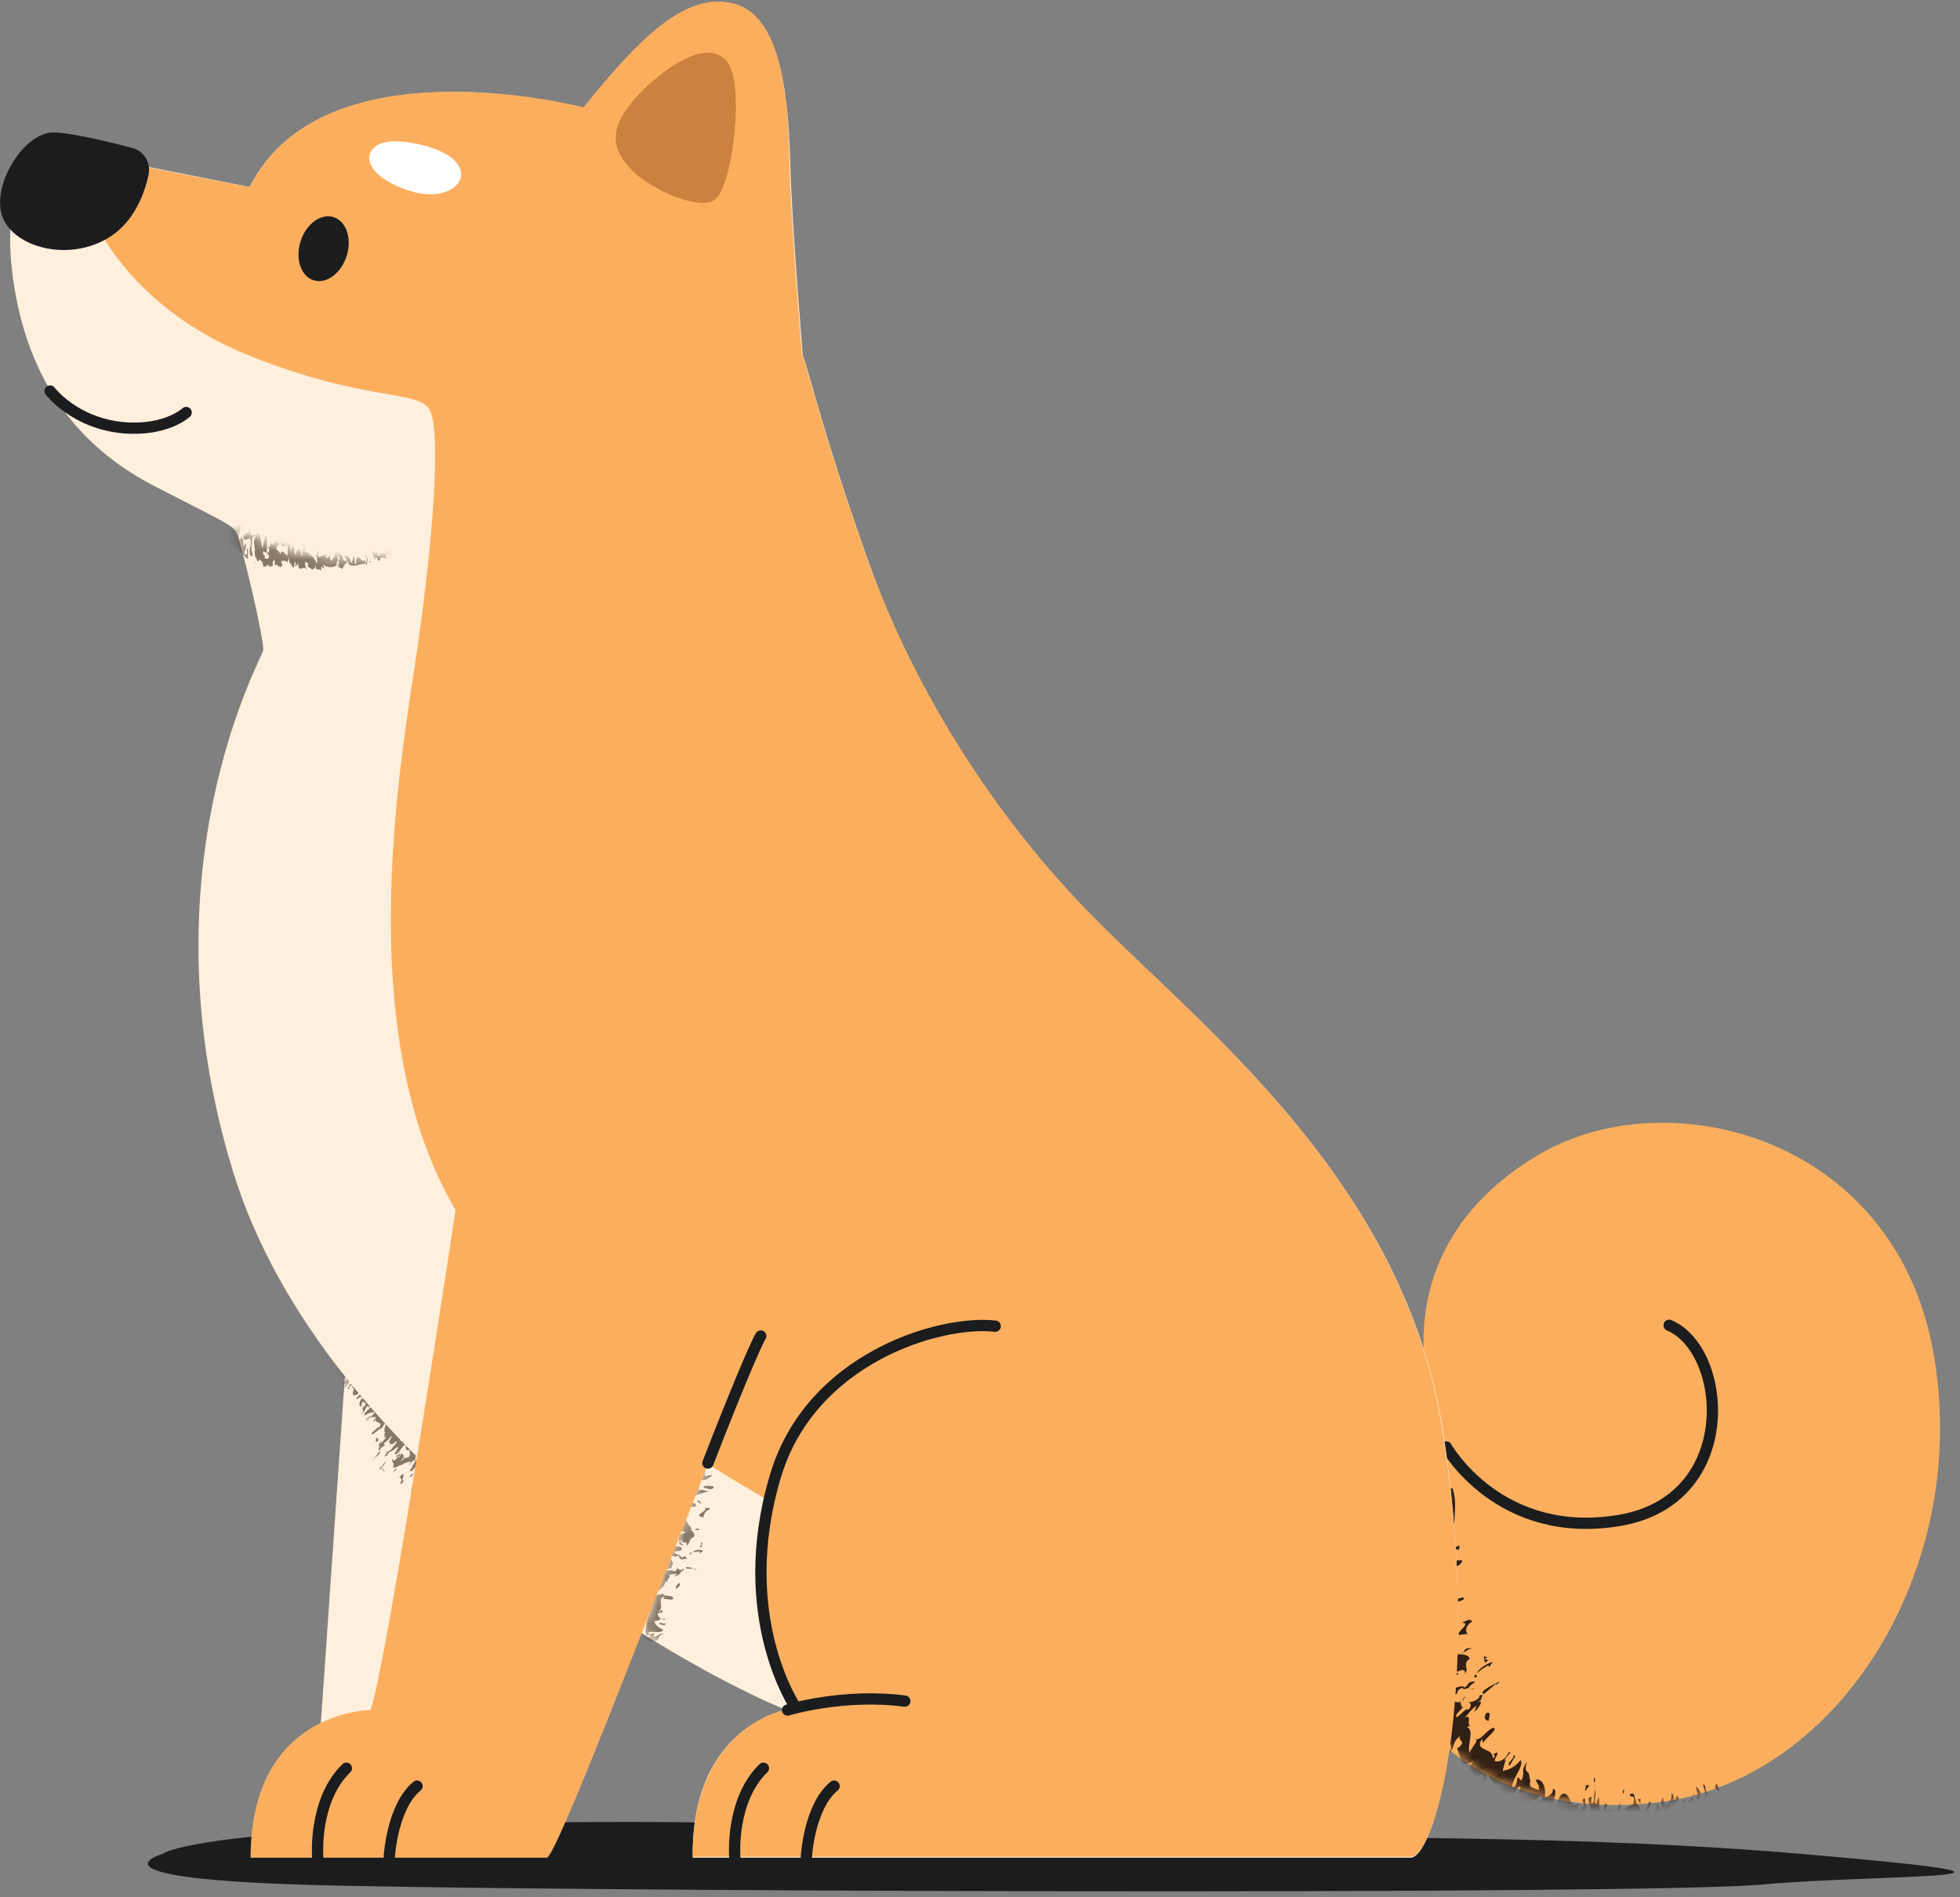 <svg width="219" height="212" viewBox="0 0 219 212" fill="none" xmlns="http://www.w3.org/2000/svg">
<rect x="0" y="0" width="219" height="212" fill="#808080" stroke="none"/>
<path d="M18.1 207.2C18.1 207.2 9.3 209.8 33.3 210.6C57.3 211.4 183.9 211.8 196.9 210.6C209.9 209.4 235.3 210.1 201.6 207.2C167.9 204.3 133.3 206 99.4 204.3C65.6 202.6 23.2 204.2 18.1 207.2Z" fill="#1B1C1E"/>
<path d="M158.8 192.4C158.8 192.4 166.8 203.7 185.4 201.4C205.5 198.9 220.4 175.1 216 151C211.6 126.9 186.3 120.6 172 129C157.7 137.4 156.9 151 161.7 161.8C161.6 161.7 157.2 188.3 158.8 192.4Z" fill="#FBAF5E"/>
<path d="M161.6 161.7C161.6 161.7 167.5 172.2 181 169.9C194.4 167.6 193.1 150.9 186.5 148.1" stroke="#1B1C1E" stroke-width="1.26" stroke-miterlimit="10" stroke-linecap="round" stroke-linejoin="round"/>
<mask id="mask0_70_4685" style="mask-type:luminance" maskUnits="userSpaceOnUse" x="158" y="125" width="59" height="77">
<path d="M158.8 192.4C158.8 192.4 166.8 203.7 185.4 201.4C205.5 198.9 220.4 175.1 216 151C211.6 126.9 186.3 120.6 172 129C157.7 137.4 156.9 151 161.7 161.8C161.6 161.7 157.2 188.3 158.8 192.4Z" fill="white"/>
</mask>
<g mask="url(#mask0_70_4685)">
<path d="M161.1 192.8C161.2 192.7 161.2 192.5 161.3 192.4C161.4 192.5 161.4 192.6 161.1 192.8Z" fill="#322015"/>
<path d="M172 201.2L171.9 201.7C171.8 201.4 171.8 201.3 172 201.2Z" fill="#322015"/>
<path d="M163.4 190.1C163.4 189.9 163.5 189.8 163.8 189.5L163.4 190.1Z" fill="#322015"/>
<path d="M165.7 190C165.8 190 165.9 189.9 165.9 189.9C165.8 190 165.8 190 165.7 190Z" fill="#322015"/>
<path d="M161 192.9C161.1 192.8 161.1 192.8 161.2 192.8C161.1 192.9 161 192.9 161 192.9Z" fill="#322015"/>
<path d="M157.5 184.5C159 184.3 157.5 184 158.8 183.7C158.5 184 158.4 184.3 159.1 184.2C159.8 183.8 158.9 183.7 160.1 183.4L159.7 183.9C160.3 184 161.2 183.4 161.2 183.7C159.6 184.4 162.1 184.5 161.9 184.8L162 184.6C162.3 184.7 162.6 184.8 162.9 184.8H163C162.9 184.8 162.8 184.9 162.7 184.9C163.6 184.8 164.2 185 164.2 185.4C163.3 185.9 164.3 186.6 163.6 187.1C163.8 186.9 163.7 186.7 163.4 186.6L162.3 187C162.5 187.3 163.3 186.6 162.8 187.2C161.3 187.7 162.6 186.7 162.3 186.5C162 186.7 161.8 187 161.7 187.2C161.4 186.7 160.8 186.4 162.1 185.5C161.7 185.5 161.1 185.7 161 185.9C161.7 185.2 160.1 185.9 160.7 185.3C159.4 185.8 160.2 186.3 159.6 186.9C160.8 187 160.1 188 160.1 188.7C161.1 188.3 161.8 187.6 162.4 187.5C163.3 187.7 162.1 188.2 161.7 188.8C162.2 189 163.3 188.1 163.7 188.6L164.2 188C165.7 187.6 163.8 188.5 164.2 188.6C163.8 188.7 163.5 188.9 163.4 188.6C162.9 188.8 162.8 189.1 162.8 189.3H162.7C162.1 189.8 161.4 190.2 161.9 190.4C162.6 189.8 162.6 190.4 163.1 190.2L163.2 190C163.1 190.4 163.4 190.6 163.3 190.8L163.5 190.7C163.3 191.1 162.4 191.7 162.8 191.9C163.2 191.6 164 190.7 164 191.1C164.5 190.7 164.4 190.3 164 190.2C164.4 190.3 165.4 189.9 165.3 189.5C166.1 189.1 165.2 190 165.6 189.9C165.4 190 165.1 190.2 164.9 190.3C165.9 189.7 165.4 190.8 164.7 191.3L165 190.6C164.2 191.1 164 191.8 163.5 192C164.8 191.3 163.5 193.3 164.6 192.7L163.9 193C164.8 193.3 163.9 195 164.2 195.9C164.3 195.4 165.5 194.3 164.7 194.3C165.4 194.7 166 193.4 166.8 193.1C167.6 193.1 165.9 194.3 165.7 194.8L165.6 194.3C165.1 195.1 165.5 195.3 165.9 195.5C166.3 195.7 166.8 195.8 166.8 196.5C167.2 196.2 166.9 196.2 166.9 196C167.8 195.5 167 196.4 167 196.8C167.4 196.9 168 196.9 168.6 195.8C169.1 195.8 168.1 196.3 168.1 196.8L168.3 196.6C168.1 197 168 197.5 167.9 197.9C168.4 197.8 169.2 197.6 169.9 196.7C170.4 197.3 168.7 199.1 169 199.8C169.6 199.5 169.4 199 169.6 198.6L170 199C170.5 197.8 169.8 198.1 170.6 196.9C170.2 198.4 170.9 197.6 170.9 198.7L171 199C170.7 200 171.6 199.7 171.9 200.1C172.1 199.5 171.7 199.3 171.6 198.9C172.2 198.7 172.8 199.5 172.6 200.9C172.9 200.8 173.6 200.5 173.5 199.9C174.3 200 173.1 201.8 173.9 201.7L174.3 200.7C175.5 199.6 175.3 202.5 176.4 201.5L176.1 202.7C176.4 202.2 176.8 202.1 177 201.7L176.8 201.2C177.4 200.3 176.9 202.3 177.4 201.7C177.3 202.1 176.7 202.8 176.6 203.2C175.9 202.6 175.1 202.6 174.2 202.5C173.8 202.4 173.4 202.4 173 202.2C172.6 202 172.3 201.7 172.1 201.2C172.2 201.1 172.4 201 172.4 200.7C172.1 200.9 172 200.5 171.7 201.1V201.2C171.4 200.8 170.4 201.9 170.1 201.8C170.4 201 169.1 201.6 170 200.5L169.3 201.1C169.5 200.6 169.9 200 169.9 199.7C169.6 199.6 169.3 200.1 169.3 200.6C168.6 200.6 168 200.2 167.5 199.8C167 199.4 166.5 198.9 166.2 198.3L166 199C165.5 199.1 166 197.4 165 198.9C165 198 163.4 198 164.7 196.8C163.9 197.3 163.5 197.1 163.3 196.8C163.1 196.4 163 195.8 162.8 195.4C164.1 194.5 162.7 194.6 163.2 194C162.2 194.6 162.6 195.3 162 195.8C162.4 194.9 161.8 194.6 161.4 194.2C160.9 193.9 160.6 193.4 161.8 192.5C161.6 192.5 161.5 192.5 161.5 192.6C161.4 192.5 160.8 192.5 160.6 192.5C161 192.1 161.4 192.3 161.4 191.9C161.1 191.7 160.5 192.3 160.1 192.3C160.4 191.4 160.3 190.4 161.3 189.8C160.9 189.8 160.2 189.9 160.1 190.2C160.6 189 159.6 189.4 159.8 188.3C159.9 188.6 158.6 188.9 159.3 189.2C158.4 189.4 158.3 189 158.4 188.5C158.4 188 158.5 187.5 158 187.3L159 186.7C159 186.2 158 186.5 157.7 186.9C156.8 186.3 157.4 185.7 157.2 185.1C157.1 185.1 156.9 185.2 156.9 185.3C156.8 185 156.7 184.7 156.7 184.4C157 184.2 157.4 183.8 158.1 183.7C157.3 183.9 157 184.2 157.5 184.5Z" fill="#322015"/>
<path d="M164.8 188.7C164.5 188.8 164.4 188.8 164.3 188.8C164.5 188.7 164.7 188.7 164.8 188.7Z" fill="#322015"/>
<path d="M159 175.8C160.7 175.9 158.7 176.3 159.2 176.6C159.4 176.3 160.4 176.3 160.9 176.3C158.7 176.8 161.3 176.8 160.9 177.5C161.6 177.5 161.7 177.1 162.5 177C162 177.4 161.7 178 160.5 178.2C160.5 178.9 161 179.3 160.9 179.7C161.3 179.2 162.1 179.5 163.1 179C161.7 179.6 160.2 180.9 158.6 182C159.9 181.9 160.1 181.9 161.3 181.5C162.3 182.1 160.1 182 160.7 182.7L160.4 182.4C160.1 182.8 158.8 183.1 158 183.4V182.4C157.1 182.6 157.4 183.2 157.2 183.4C156.2 183.9 156.3 183 155.5 183.3C156.2 183 155.9 182.6 156.1 182.3H155.6C155 181.9 156.2 181.4 156.1 181C156 181 155.8 181 155.8 181C156.3 180.8 157 180.5 157.2 180.2V180.4C158.3 179.9 159 179 160.3 179.4L159.8 178.5C158.5 178.7 156.6 179.1 156.5 179.7L156 179.8C155.2 179.4 156.9 178.4 158 178.6C161.1 177.9 158 177.1 159.3 176.3C158.4 176.3 158.1 176.7 157.5 176.9C157.4 177.1 157.4 177.3 158.1 177.3C157.7 178.3 155.4 177.3 155.8 178.3C156.3 178.8 157.1 177.5 157.3 178.3C156.5 178.5 155.8 178.8 155 179.1C155 178.6 155.4 178.1 155.6 177.7C156.3 176.5 156.4 175.7 156.2 175C156.1 174.4 155.7 174 155.7 174C156 170.8 156.5 167.7 157.2 164.8C157.7 163.9 157.6 163.5 160 163.6C160.4 163.9 160.1 164.4 161 164.3C160.1 164.3 159.6 164.5 159.6 165C160.4 165.2 160.1 164.6 160.3 164.8V164.9C160.7 164.9 161 164.9 161.1 164.7C162.3 165.4 161.9 166.4 160.2 166.5C161 167 161.6 166.4 162.3 166.3C162.8 167.9 162.5 168.9 162.5 170.4C161 170.3 161.5 170.5 160.5 170.6L161 170.8C160.7 170.7 159.7 170.9 159.4 170.5C160.5 171.5 157.3 171.4 156.7 172.1H157.5C157.3 172.6 157.3 172.8 156.9 173.2C158.3 174.1 157.2 172.5 159.1 172.8L158.8 173C159.5 172.9 160.9 172.8 161.4 172.5C160.1 173.2 161.9 173.6 160.9 174.4C161.8 174.3 162.4 173.6 162.5 173.4C162.6 173.7 162 174.2 162.8 174.2L161.7 174.3C161.6 174.8 162.7 174.2 163.4 174.4C163 175.8 159.7 174.8 159 175.8Z" fill="#322015"/>
<path d="M161.9 187.7C161.8 187.6 161.8 187.5 161.8 187.3C161.9 187.4 161.9 187.5 161.9 187.7Z" fill="#322015"/>
<path d="M163.1 184.8C163.2 184.7 163.4 184.7 163.5 184.6C163.4 184.7 163.2 184.8 163.1 184.8Z" fill="#322015"/>
<path d="M164.5 184.2C164 184.3 164 184.4 163.5 184.7C163.7 184.4 163.6 184.1 164.5 184.2Z" fill="#322015"/>
<path d="M191.8 199.3C191.9 199.6 192.2 199.9 192.1 200.2L191.6 199.8L191.8 199.3Z" fill="#322015"/>
<path d="M191 200.5L190.6 200.9L190.3 199.4C190.7 199.5 190.5 200.5 191 200.5Z" fill="#322015"/>
<path d="M189.7 201.4L189.8 201.8C189.7 201.6 189.7 201.5 189.7 201.4Z" fill="#322015"/>
<path d="M189.7 200.7L189.5 199.6L190.1 200.4L189.9 200.6C189.9 201 189.8 201.1 189.7 201.3L189.5 200.5C189.6 200.7 189.7 200.9 189.7 200.7Z" fill="#322015"/>
<path d="M189.2 200.7C189.2 200.6 189.2 200.5 189.2 200.4C189.3 200.5 189.3 200.6 189.2 200.7Z" fill="#322015"/>
<path d="M188.1 202.6C188.2 202.2 188 201.6 188 201.2C188.5 200.8 188.4 202.4 188.8 201.9C188.2 201 189 201.3 189.2 200.7C189.1 201.7 188.8 202.4 188.4 202.7V202C188.1 201.9 188.2 202.4 188.1 202.6Z" fill="#322015"/>
<path d="M185.8 200.9L186.1 201.9C186.2 201.4 186.8 201.4 186.8 200.4C187 200.6 187 201 187.1 201.3C187.3 200.8 187.4 200.4 187.6 201.1C186.7 201.8 187 202 186.2 202.3C186.2 202.5 186.3 202.5 186.4 202.5L185.9 203C185.9 201.8 185.3 201.6 185.8 200.9Z" fill="#322015"/>
<path d="M185.1 201.6C185.5 201.7 185.6 202.7 185.4 203.3L184.6 202.4C184.8 202.4 185.1 202.6 185.1 201.6Z" fill="#322015"/>
<path d="M184.5 201.5C184.3 202 183.9 203.1 183.8 202.1C184.2 202.3 184.1 200.8 184.5 201.5Z" fill="#322015"/>
<path d="M181.6 202.1L182.5 201.6C182.8 200.3 182.2 201.1 182.1 200.5C182.8 200.3 182.5 200.7 182.9 201.6C183.1 201.5 183.3 202.3 183.5 202.7C182.5 201.5 182 204.6 181.6 202.1Z" fill="#322015"/>
<path d="M183.3 201V201.6L183 201.1L183.3 201Z" fill="#322015"/>
<path d="M179.5 203.2C178.7 204.6 178.8 202.1 178.1 202.7C178.1 202.8 178.1 202.9 178.1 203.1L177.7 202.8L177.6 203.1C177.9 202.2 177.5 201.7 177.5 201C178.2 200.2 177.4 202.2 178.1 201.3C178.1 200.9 178.2 200.2 178.2 199.9C178.3 200.4 178.2 201 178.2 201.5C178.5 201.7 178.5 201.1 178.6 200.8C178.8 201.4 178.5 202.7 179 202.5C179.5 201.8 179.1 201.2 179.6 201.7C179 203.1 180.2 201.6 180.2 202.6C180.7 202.4 181.1 201.5 181.1 201C180.9 202.1 181.1 203.2 181.3 203.5L180.8 202.4L180.3 203.7C180 203 179.7 203 179.3 203.1L179.5 203.2Z" fill="#322015"/>
<path d="M178.2 199.8C178.2 199.7 178.2 199.6 178.1 199.5C178.2 199.5 178.2 199.6 178.2 199.8Z" fill="#322015"/>
<path d="M181.4 200.5L181.3 200.2L181.5 199.9L181.4 200.5Z" fill="#322015"/>
<path d="M178.2 198.8C178.3 198.8 178.2 199.2 178.1 199.2V198.6L178.2 198.8Z" fill="#322015"/>
<path d="M177.6 199.5L177.1 200.2L177.2 199.5H177.6Z" fill="#322015"/>
<path d="M169.1 196.2C169.6 196 169 196.7 168.7 197.3C168.2 197.1 169.2 196.6 169.1 196.2Z" fill="#322015"/>
<path d="M166.1 191.4C166.8 191.3 166.2 192.1 166.4 192.3C165.8 192.3 165.8 191.8 166.1 191.4Z" fill="#322015"/>
<path d="M167.6 187.9C167.4 188.1 167.3 188.3 167.1 188.2L165.8 189.3C165.1 189.1 166.9 188.2 167.6 187.9Z" fill="#322015"/>
<path d="M166.8 185.7L166.4 186.3L166.3 186.1C165.7 186.4 165.5 186.6 165 187C165.2 186.6 165.7 186.1 166.8 185.7Z" fill="#322015"/>
<path d="M164.8 187.5C164.8 187.4 164.8 187.4 164.8 187.3C165.1 187.3 165.3 187.2 164.8 187.5Z" fill="#322015"/>
<path d="M164.8 187.2C164.9 187.2 164.9 187.1 165 187.1C165 187.2 164.9 187.3 164.9 187.4C164.7 187.4 164.6 187.4 164.8 187.2Z" fill="#322015"/>
<path d="M165.9 185.8C165.9 185.6 165.8 185.4 165.8 185.1L166.2 185.2C165.3 185.6 166.9 185.3 165.9 185.8Z" fill="#322015"/>
<path d="M164 182.6L163 182.7C162.7 182.3 164.7 181.3 163.1 181.3C163.7 181.4 164.1 180.7 164.5 181.2C163.7 181.7 163.7 182.3 164 182.6Z" fill="#322015"/>
<path d="M162.2 181.2C161.9 181.3 161.7 181.2 161.4 181.2C161.3 181 161.7 180.8 162.1 180.8C160.9 181.2 163 180.9 162.2 181.2Z" fill="#322015"/>
<path d="M162 179C162 179.1 161.9 179.3 161.6 179.2C161.6 178.8 162.7 178.8 163.4 178.5C164.1 178.7 162.6 179.2 162 179Z" fill="#322015"/>
<path d="M161.6 175.6L161.8 175.7L160.5 175.8L161.6 175.6Z" fill="#322015"/>
<path d="M162.3 173L163.1 172.7L163 173.2L162.3 173Z" fill="#322015"/>
<path d="M162.1 172.5L162.2 172.1L162.5 172.3C162.8 172.5 162.1 172.4 162.1 172.5Z" fill="#322015"/>
<path d="M162.4 171.2C162.3 171.2 162.5 171.3 162.6 171.3L162 171.7L162.4 171.2Z" fill="#322015"/>
<path d="M157.9 163.5C157 163.5 157.6 163.1 157.5 163C157.7 163 158.7 163.4 157.9 163.5Z" fill="#322015"/>
</g>
<path d="M38.8 150L35.5 197.6C35.5 197.6 46 193.8 50.2 191C54.4 188.2 58.5 155.3 58.5 155.3C58.5 155.3 37.6 150.9 38.8 150Z" fill="#FFF0DD"/>
<mask id="mask1_70_4685" style="mask-type:luminance" maskUnits="userSpaceOnUse" x="35" y="150" width="24" height="48">
<path d="M38.8 150L35.5 197.6C35.5 197.6 46 193.8 50.2 191C54.4 188.2 58.5 155.3 58.5 155.3C58.5 155.3 37.6 150.9 38.8 150Z" fill="white"/>
</mask>
<g mask="url(#mask1_70_4685)">
<g opacity="0.58">
<path d="M44.7 159.7C44.7 159.8 44.6 159.8 44.6 159.9C44.6 159.9 44.6 159.9 44.7 159.7Z" fill="#322015"/>
<path d="M40.9 156L41.1 155.8C41.1 155.9 41 156 40.9 156Z" fill="#322015"/>
<path d="M43.6 161.4C43.6 161.5 43.5 161.6 43.4 161.7L43.6 161.4Z" fill="#322015"/>
<path d="M42.4 161.8L42.3 161.9C42.3 161.8 42.4 161.8 42.4 161.8Z" fill="#322015"/>
<path d="M48.1 163.3C48.1 163.4 48.2 163.4 48.1 163.3V163.3Z" fill="#322015"/>
<path d="M47.8 167.5L47.6 167.7C47.7 167.6 47.8 167.6 47.8 167.5Z" fill="#322015"/>
<path d="M48.7 162.3C48.7 162.4 48.6 162.4 48.6 162.5C48.6 162.4 48.6 162.4 48.7 162.3Z" fill="#322015"/>
<path d="M39.8 154.4C39.8 154.3 39.8 154.3 39.8 154.2C39.9 154.2 39.9 154.3 39.8 154.4Z" fill="#322015"/>
<path d="M47.2 162.1C46.6 162.7 47.3 162.3 46.7 162.8C46.8 162.6 46.8 162.4 46.5 162.7C46.2 163.1 46.7 162.8 46.2 163.4L46.3 163.1C46 163.3 45.7 163.8 45.7 163.7C46.3 162.9 45.1 163.7 45.1 163.5V163.6L44.6 163.8L44.7 163.7C44.3 164 43.9 164.1 43.9 163.9C44.2 163.5 43.6 163.3 43.9 163C43.9 163.2 43.9 163.2 44.1 163.2L44.6 162.7C44.5 162.6 44.1 163.1 44.3 162.7C45 162.1 44.5 162.9 44.6 162.9C44.7 162.7 44.8 162.6 44.8 162.4C45 162.6 45.4 162.5 44.8 163.3C45 163.2 45.2 162.9 45.3 162.8C45.1 163.3 45.8 162.5 45.5 163C46.1 162.4 45.6 162.4 45.8 162C45.2 162.3 45.4 161.7 45.3 161.4C44.8 161.8 44.6 162.3 44.3 162.5C43.8 162.6 44.4 162.1 44.5 161.7C44.2 161.7 43.7 162.4 43.5 162.2L43.3 162.6C42.5 163.1 43.4 162.3 43.2 162.3C43.4 162.2 43.6 162 43.6 162.1C43.8 161.9 43.9 161.7 43.9 161.7C44.2 161.4 44.5 161 44.2 161.1C43.9 161.5 43.8 161.3 43.6 161.4V161.5C43.6 161.3 43.5 161.2 43.5 161.1L43.4 161.2C43.5 161 43.9 160.5 43.7 160.5C43.5 160.7 43.1 161.3 43.1 161.1C42.8 161.4 42.9 161.5 43.1 161.5C42.9 161.5 42.4 161.9 42.5 162C42.1 162.3 42.5 161.7 42.3 161.8C42.4 161.7 42.5 161.6 42.6 161.5C42.1 161.9 42.3 161.3 42.7 161L42.5 161.4C42.9 161 43 160.7 43.3 160.5C42.6 161 43.3 159.9 42.7 160.3L43.1 160.1C42.7 160 43.2 159.2 43.2 158.8C43.1 159.1 42.4 159.7 42.8 159.6C42.5 159.5 42 160.1 41.6 160.3C41.2 160.3 42.2 159.6 42.3 159.4V159.6C43 158.7 41.7 159.2 42 158.5C41.8 158.7 41.9 158.7 41.9 158.8C41.4 159 41.9 158.6 42 158.4C41.8 158.3 41.5 158.3 41.1 158.8C40.9 158.8 41.4 158.6 41.5 158.3L41.4 158.4L41.9 157.8C41.6 157.8 41.2 157.9 40.7 158.2C40.6 157.8 41.8 157.1 41.8 156.8C41.4 156.9 41.4 157.1 41.2 157.3L41.1 157.1C40.6 157.6 41 157.5 40.3 158.1C40.9 157.4 40.3 157.7 40.6 157.2H40.7C41.1 156.7 40.6 156.8 40.6 156.6C40.3 156.9 40.4 157 40.4 157.2C40.1 157.2 40 156.7 40.6 156.1C40.4 156.1 40.1 156.1 39.9 156.4C39.6 156.2 40.7 155.6 40.3 155.5L39.8 155.9C38.9 156.1 40 154.9 39.2 155.1L39.8 154.7C39.5 154.8 39.3 154.8 39.1 154.9L39 155.2C38.4 155.4 39.4 154.7 38.9 154.8C39.1 154.7 39.6 154.5 39.8 154.4C39.8 155.2 41.1 155.1 40.9 156.1C40.8 156.1 40.7 156.2 40.6 156.3C40.8 156.3 40.7 156.5 41 156.2V156.1C41 156.3 41.8 155.9 41.8 156C41.5 156.4 42.2 156.2 41.5 156.6L42 156.4C41.8 156.6 41.4 156.9 41.4 157C41.5 157.1 41.8 156.8 41.9 156.6C42.4 156.8 42.7 157.2 42.8 157.8L43 157.5C43.2 157.5 42.7 158.3 43.4 157.5C43.2 157.9 44 157.8 43.2 158.5C44.1 158 43.9 158.6 44 159C43.3 159.5 44 159.4 43.7 159.7C44.2 159.3 44.1 159 44.4 158.7C43.8 159.7 45.6 158.8 44.3 160.1C44.4 160.1 44.4 160 44.5 160C44.5 160 44.8 159.9 44.9 159.9C44.7 160.1 44.5 160.1 44.5 160.3C44.6 160.3 44.9 160 45.1 159.8C45 160.2 45.1 160.6 44.6 161.1C44.8 161 45.1 160.8 45.2 160.6C45 161.2 45.5 160.8 45.5 161.3C45.4 161.2 46 160.7 45.7 160.8C46.5 160.2 46 161.3 46.5 161.2L46.1 161.7C46.1 161.9 46.6 161.5 46.7 161.2C47.2 161.1 47 161.5 47.2 161.7C47.3 161.7 47.3 161.6 47.3 161.6L47.5 161.8C47.4 161.9 47.3 162.3 47 162.5C47.4 162.3 47.5 162.1 47.2 162.1Z" fill="#322015"/>
<path d="M43 162.3C43.1 162.2 43.2 162.2 43.3 162.2C43.1 162.3 43 162.3 43 162.3Z" fill="#322015"/>
<path d="M48.7 165.5C48 166.2 48.6 165.2 48.4 165.4C48.4 165.6 48 166 47.8 166.2C48.5 165.1 47.5 166.3 47.4 165.8C47.1 166.1 47.2 166.3 46.9 166.6C47 166.2 46.9 165.9 47.3 165.4C47.1 165.2 46.8 165.2 46.7 165C46.7 165.4 46.3 165.6 46 166.1C46.4 165.3 46.7 164.3 47.1 163.3C46.5 163.8 46.5 163.9 46 164.4C45.4 164.5 46.4 163.8 46 163.7H46.2C46.2 163.4 46.8 162.9 47.1 162.5L47.3 162.9C47.7 162.5 47.4 162.4 47.5 162.2C47.9 161.7 48 162 48.3 161.6C48 161.9 48.2 162 48.2 162.2L48.4 162C48.7 161.9 48.3 162.5 48.4 162.6C48.5 162.5 48.5 162.5 48.5 162.5C48.3 162.8 48.1 163.1 48.1 163.3V163.2C47.7 163.8 47.7 164.4 47 164.8L47.5 164.9C48 164.3 48.7 163.4 48.6 163.2L48.8 162.9C49.2 162.7 48.8 163.7 48.3 164.1C47.2 165.6 48.7 164.6 48.5 165.3C48.8 164.9 48.8 164.7 49 164.4C49 164.3 48.9 164.3 48.7 164.6C48.6 164.1 49.8 163.5 49.4 163.3C49.1 163.4 49.1 164.1 48.8 163.9L49.6 162.7C49.7 162.8 49.7 163.1 49.7 163.4C49.7 164.6 50.7 164.4 50.7 164.4C51.1 164.8 51.6 165.2 52 165.7C52.4 166.1 52.9 166.5 53.3 166.8C53.5 167.1 53.6 167.1 53.2 168.4C53 168.6 52.8 168.4 52.7 168.8C52.9 168.3 52.9 168 52.7 168C52.4 168.4 52.8 168.3 52.6 168.4H52.5C52.4 168.6 52.3 168.8 52.4 168.8C51.8 169.3 51.5 169 51.8 168.1C51.4 168.4 51.5 168.8 51.4 169.2C50.6 169.1 50.2 168.8 49.6 168.4C50.1 167.7 49.9 167.9 50.1 167.4L49.9 167.6C50 167.5 50.3 166.9 50.5 166.9C49.8 167.2 50.8 165.7 50.9 165.2L50.6 165.6C50.5 165.4 50.4 165.4 50.4 165.1C49.6 165.6 50.6 165.4 49.8 166.2V166C49.6 166.4 49.2 167 49.1 167.3C49.3 166.5 48.5 167.2 48.6 166.5C48.3 166.9 48.3 167.4 48.4 167.5C48.3 167.5 48.3 167 48 167.4L48.4 166.9C48.3 166.7 48.1 167.4 47.7 167.6C47.2 167.3 48.8 166.1 48.7 165.5Z" fill="#322015"/>
<path d="M44.6 162.2C44.7 162.2 44.7 162.3 44.7 162.3C44.6 162.3 44.6 162.3 44.6 162.2Z" fill="#322015"/>
<path d="M44.5 163.8C44.4 163.9 44.4 163.9 44.4 164C44.4 163.9 44.4 163.8 44.5 163.8Z" fill="#322015"/>
<path d="M43.9 164.5C44.1 164.3 44.1 164.3 44.3 164C44.2 164.2 44.4 164.3 43.9 164.5Z" fill="#322015"/>
<path d="M36.3 151C36.1 151.1 35.8 151.3 35.6 151.4C35.3 151.3 36.1 150.9 35.8 150.9C35.5 151.4 35.4 151 35.1 151C35.7 150.8 36.1 150.7 36.3 150.8L36 151C35.9 151.1 36.1 151 36.3 151Z" fill="#322015"/>
<path d="M35.9 152.4L36.3 152C36 152.1 35.9 151.9 35.4 152.2C35.4 152.1 35.7 151.9 35.8 151.8C35.5 151.9 35.3 151.9 35.6 151.7C36.1 151.9 36.2 151.7 36.5 151.9C36.6 151.8 36.6 151.8 36.5 151.8H36.9C36.3 152.1 36.4 152.3 35.9 152.4Z" fill="#322015"/>
<path d="M36.5 152.4C36.4 152.2 36.9 151.9 37.2 151.8L37 152.3C37 152.2 36.9 152.1 36.5 152.4Z" fill="#322015"/>
<path d="M36.6 152.6C36.9 152.5 37.5 152.3 37.1 152.7C37 152.5 36.3 153 36.6 152.6Z" fill="#322015"/>
<path d="M37.7 153.4L37.2 153.3C36.5 153.6 37.1 153.6 36.8 153.8C36.5 153.6 36.8 153.6 37.1 153.1C37 153.1 37.3 152.7 37.4 152.5C37.1 153.4 38.7 152.4 37.7 153.4Z" fill="#322015"/>
<path d="M36.7 153.2L36.9 153.1L36.8 153.3L36.7 153.2Z" fill="#322015"/>
<path d="M38.8 153.6C39.7 153.3 38.6 154.2 39 154.2C39 154.2 39.1 154.1 39.2 154V154.2L39.4 154.1C38.9 154.4 38.9 154.7 38.6 155C38 155.2 39.1 154.5 38.5 154.7C38.3 154.9 38 155.1 37.9 155.3C38.1 155 38.3 154.8 38.5 154.6C38.5 154.5 38.2 154.7 38.1 154.8C38.3 154.5 38.9 154.1 38.7 154C38.2 154.1 38.1 154.5 38.2 154.2C39 153.8 37.9 154.1 38.4 153.7C38.2 153.6 37.7 153.8 37.4 154C38 153.6 38.4 153.2 38.5 153L38.2 153.6L38.9 153.3C38.5 153.5 38.7 153.6 38.8 153.6Z" fill="#322015"/>
<path d="M37.9 155.3L37.8 155.4C37.8 155.4 37.9 155.4 37.9 155.3Z" fill="#322015"/>
<path d="M37.1 154.1L37 154.2L36.8 154.3L37.1 154.1Z" fill="#322015"/>
<path d="M37.6 155.8L37.8 155.6L37.5 155.9L37.6 155.8Z" fill="#322015"/>
<path d="M38.1 155.6L38.5 155.4L38.2 155.7L38.1 155.6Z" fill="#322015"/>
<path d="M41 158.7C40.7 158.8 41.1 158.4 41.4 158.2C41.6 158.3 41 158.5 41 158.7Z" fill="#322015"/>
<path d="M42.2 161.1C41.8 161.2 42.1 160.8 42 160.7C42.3 160.6 42.3 160.9 42.2 161.1Z" fill="#322015"/>
<path d="M41.6 163.2C41.7 163.1 41.7 163 41.8 163L42.4 162.2C42.8 162.2 41.9 162.9 41.6 163.2Z" fill="#322015"/>
<path d="M42.4 164.3L42.5 163.9L42.6 164C42.8 163.7 42.9 163.5 43.1 163.3C43.1 163.4 42.9 163.8 42.4 164.3Z" fill="#322015"/>
<path d="M43.1 162.9C43.1 163 43.1 163 43.1 162.9C42.9 163.2 43 163.1 43.1 162.9Z" fill="#322015"/>
<path d="M43.2 163.1C43.1 163.1 43.1 163.2 43.2 163.1C43.1 163.1 43.1 163.1 43.2 163.1C43.3 162.9 43.2 163 43.2 163.1Z" fill="#322015"/>
<path d="M42.8 164.1L43 164.4H42.8C43.2 164 42.4 164.5 42.8 164.1Z" fill="#322015"/>
<path d="M44.6 165.1L45 164.7C45.3 164.8 44.6 165.9 45.3 165.3C45 165.5 45 165.9 44.7 165.8C45 165.3 44.8 165.1 44.6 165.1Z" fill="#322015"/>
<path d="M45.8 165C45.9 164.8 46 164.8 46.1 164.7C46.2 164.7 46.1 165 45.9 165.1C46.4 164.5 45.5 165.4 45.8 165Z" fill="#322015"/>
<path d="M46.5 165.8C46.5 165.7 46.4 165.6 46.6 165.6C46.7 165.8 46.3 166.2 46.1 166.6C45.7 166.7 46.2 165.9 46.5 165.8Z" fill="#322015"/>
<path d="M50.4 163.6C50.1 164 50 163.8 50.1 163.7C50.1 163.7 50.3 163.7 50.4 163.6Z" fill="#322015"/>
<path d="M47.8 166.7L47.7 166.8L48.2 166.2L47.8 166.7Z" fill="#322015"/>
<path d="M48.5 167.8L48.4 168.3L48.2 168.1L48.5 167.8Z" fill="#322015"/>
<path d="M48.8 167.9L48.9 168.1L48.7 168.2C48.6 168.2 48.8 167.9 48.8 167.9Z" fill="#322015"/>
<path d="M49.2 168.3C49.2 168.2 49.1 168.3 49.1 168.4V168L49.2 168.3Z" fill="#322015"/>
<path d="M53.5 167.3C53.7 166.8 53.7 167.2 53.8 167.1C53.7 167.3 53.3 167.8 53.5 167.3Z" fill="#322015"/>
</g>
</g>
<path d="M27.9 20.9C27.9 20.9 9.7 17.3 6.9 16.7C4.1 16.1 -0.3 20.5 1.6 32.1C3.5 43.7 9.6 50.4 17.4 54.4C25.2 58.4 26 58.7 26.4 59.5C26.9 60.3 29.6 71.7 29.4 72.7C29.2 73.7 15.8 97.4 26 130.8C36.2 164.2 77.2 186.9 87.9 191.1C87.9 191.1 77.2 192.8 77.4 207.6C77.4 207.6 154.6 207.6 157.6 207.6C160.6 207.6 165.5 186.9 161.2 159.7C156.9 132.5 135 115.3 122.7 103.1C110.4 90.8 101.6 76 96.8 62.1C91.9 48.2 90.8 42.9 89.7 39.7C89.7 39.7 88.5 25.5 88.3 18.4C88.1 11.3 87.4 2 82.1 0.6C76.8 -0.8 71.5 4.5 65.3 12.2C65.3 12 36.2 4.4 27.9 20.9Z" fill="#FFF0DD"/>
<mask id="mask2_70_4685" style="mask-type:luminance" maskUnits="userSpaceOnUse" x="71" y="163" width="18" height="28">
<path d="M88.9 190.8C88.3 191 88 191 88 191C84.8 189.7 78.8 186.8 71.7 182.3C74.2 175.9 76.8 169.2 79.1 163.5C81.5 165 83.8 166.4 86 167.6C82.8 181.8 88.9 190.8 88.9 190.8Z" fill="white"/>
</mask>
<g mask="url(#mask2_70_4685)">
<g opacity="0.58">
<path d="M73.6 175.2C73.7 175.2 73.8 175.1 73.8 175.1C73.8 175.2 73.7 175.2 73.6 175.2Z" fill="#322015"/>
<path d="M72.2 185H72C72.1 184.9 72.2 184.9 72.2 185Z" fill="#322015"/>
<path d="M75.5 174.7C75.6 174.6 75.7 174.6 75.9 174.5L75.5 174.7Z" fill="#322015"/>
<path d="M76.3 175.9C76.3 175.9 76.4 175.9 76.4 176C76.4 175.9 76.4 175.9 76.3 175.9Z" fill="#322015"/>
<path d="M75.8 165.8C75.8 165.7 75.8 165.7 75.8 165.6H75.9C76 165.7 75.9 165.8 75.8 165.8Z" fill="#322015"/>
<path d="M76.1 166.2L76.2 166.1C76.1 166.1 76.1 166.2 76.1 166.2Z" fill="#322015"/>
<path d="M74.8 166.4C74.9 166.4 75 166.4 75.1 166.4C75 166.4 75 166.5 74.8 166.4Z" fill="#322015"/>
<path d="M71.8 188.6C71.8 188.7 71.7 188.8 71.7 188.9C71.6 188.7 71.6 188.6 71.8 188.6Z" fill="#322015"/>
<path d="M75.1 168.9C75.8 169.2 75.2 168.6 75.9 168.8C75.7 168.9 75.5 169 75.9 169.2C76.4 169.2 76 168.8 76.6 168.9L76.3 169.1C76.6 169.4 77.1 169.3 77 169.4C76.1 169.4 77.1 170.3 76.9 170.5L77 170.4L77.3 170.9C77.2 170.9 77.2 170.9 77.1 170.9C77.5 171.2 77.7 171.5 77.5 171.8C77 171.8 77.1 172.7 76.6 172.8C76.8 172.7 76.8 172.6 76.7 172.4L76.1 172.3C76 172.6 76.6 172.5 76.2 172.7C75.4 172.4 76.3 172.3 76.3 172.1C76.1 172.1 75.9 172.2 75.8 172.3C75.9 171.9 75.7 171.4 76.6 171.3C76.5 171.1 76.1 171.1 76 171.2C76.5 171 75.6 170.9 76.1 170.7C75.3 170.6 75.5 171.2 75.1 171.4C75.6 171.9 74.9 172.3 74.7 172.7C75.2 172.9 75.8 172.7 76.1 172.9C76.4 173.4 75.7 173.3 75.3 173.4C75.4 173.8 76.2 173.7 76.1 174.1L76.5 173.9C77.2 174.4 76.1 174.1 76.2 174.3C76 174.2 75.8 174.1 75.9 173.9C75.6 173.8 75.5 174 75.4 174V173.9C75 173.9 74.6 173.8 74.7 174.2C75.2 174.1 75 174.5 75.2 174.7L75.3 174.6C75.1 174.8 75.1 175 75 175.2H75.1C74.9 175.3 74.3 175.3 74.4 175.5C74.6 175.5 75.3 175.4 75.2 175.6C75.6 175.6 75.7 175.4 75.6 175.1C75.7 175.4 76.2 175.6 76.3 175.3C76.7 175.5 76 175.5 76.2 175.7C76.1 175.6 75.9 175.7 75.8 175.6C76.4 175.7 75.7 176.2 75.3 176.1L75.7 175.9C75.2 175.8 74.8 176.1 74.6 175.9C75.3 176.2 74.1 176.6 74.7 176.9L74.3 176.7C74.4 177.4 73.4 177.7 73.1 178.3C73.4 178.1 74.2 178.3 74 177.9C74 178.5 74.8 178.2 75.2 178.5C75.4 179 74.4 178.6 74.1 178.7L74.3 178.4C73.3 178.6 74.3 179.6 73.6 180.1C73.8 180.2 73.8 180 73.9 179.9C74.3 180.3 73.7 180.2 73.5 180.3C73.5 180.6 73.7 181 74.3 180.9C74.4 181.2 73.9 180.8 73.7 180.9L73.8 181L73.1 181.2C73.2 181.5 73.5 181.9 74.1 182.1C73.9 182.7 72.7 182.1 72.4 182.5C72.7 182.8 72.9 182.5 73.1 182.5L73 182.9C73.7 182.9 73.4 182.5 74.2 182.6C73.3 182.8 73.9 183 73.3 183.4H73.2C72.6 183.5 72.9 184.1 72.8 184.3C73.1 184.2 73.2 183.9 73.4 183.8C73.6 184.1 73.2 184.9 72.5 185.1C72.6 185.3 72.8 185.7 73.1 185.5C73.1 186.1 72.1 185.6 72.2 186.2H72.7C73.4 186.9 71.9 187.3 72.5 187.9H71.8C72.1 188.1 72.2 188.3 72.4 188.4L72.7 188.1C73.2 188.4 72.1 188.3 72.5 188.7C72.3 188.7 71.9 188.4 71.7 188.4C72.2 187.2 71.4 185.9 72.2 184.8C72.3 184.9 72.4 184.9 72.5 184.9C72.4 184.7 72.6 184.5 72.2 184.5H72.1C72.3 184.2 71.5 183.8 71.6 183.6C72.1 183.5 71.5 182.9 72.3 183.2L71.9 182.9C72.2 182.9 72.6 183 72.7 182.9C72.7 182.7 72.4 182.6 72.2 182.8C72 181.9 72.3 180.9 72.7 180.1L72.3 180.3C72.2 180.1 73.1 179.7 72.1 179.7C72.5 179.4 72.1 178.5 73 178.7C72.1 178.2 72.8 177.6 73.1 177.1C73.9 177.4 73.4 176.7 73.8 176.6C73.2 176.4 73.1 176.9 72.6 176.9C73.7 176.5 72.3 175.1 73.9 175.2C73.9 175.1 73.8 175.1 73.7 175.1C73.7 175 73.5 174.8 73.4 174.6C73.7 174.6 73.8 174.9 73.9 174.6C73.9 174.4 73.4 174.4 73.2 174.3C73.7 174 74 173.4 74.6 173.4C74.5 173.2 74.1 173 74 173.1C74.7 172.6 74.1 172.4 74.5 171.9C74.4 172.1 73.8 171.8 74 172.2C73.2 171.7 74.4 171.2 74.1 170.6L74.7 170.5C74.9 170.2 74.3 170 74.1 170.2C73.9 169.6 74.3 169.4 74.4 169C74.3 169 74.2 168.9 74.2 169L74.3 168.4C74.5 168.4 74.8 168.2 75.2 168.4C75.2 168.5 74.9 168.5 75.1 168.9Z" fill="#322015"/>
<path d="M76.6 174.5C76.5 174.4 76.4 174.3 76.4 174.3C76.5 174.4 76.5 174.5 76.6 174.5Z" fill="#322015"/>
<path d="M78.2 163.3C79 163.7 77.9 163.6 78.1 163.9C78.3 163.7 78.8 163.9 79 164C77.8 163.9 79.1 164.4 78.7 164.9C79.1 165 79.2 164.8 79.6 164.9C79.2 165.1 78.9 165.5 78.3 165.4C78.1 165.9 78.2 166.3 78 166.6C78.4 166.3 78.6 166.7 79.3 166.6C78.5 166.8 77.3 167.3 76.3 167.6C77 167.9 77 167.9 77.7 168C78 168.8 77 168 77 168.7V168.4C76.7 168.6 76.1 168.5 75.6 168.4L75.9 167.7C75.4 167.6 75.4 168 75.2 168.1C74.6 168.2 74.9 167.6 74.4 167.6C74.8 167.6 74.8 167.3 75 167.2L74.8 167.1C74.6 166.7 75.3 166.7 75.4 166.4C75.3 166.4 75.3 166.3 75.2 166.3C75.5 166.3 75.9 166.3 76 166.1L75.9 166.2C76.6 166.1 77.1 165.6 77.7 166.2V165.4C77 165.3 76 165.1 75.8 165.5H75.5C75.2 165.1 76.3 164.8 76.8 165.2C78.5 165.4 77.2 164.1 78 163.8C77.6 163.6 77.3 163.9 77 163.9C76.9 164 76.9 164.2 77.2 164.3C76.7 164.9 75.9 163.7 75.8 164.5C75.9 164.9 76.6 164.3 76.5 164.8H75.2C75.3 164.5 75.6 164.2 75.9 164C77.2 162.7 76.9 161.4 76.9 161.4C77.8 159.2 78.8 157 79.8 154.9C80.3 154.3 80.3 154 81.6 154.3C81.8 154.5 81.5 154.9 81.9 154.9C81.4 154.8 81.1 154.9 81 155.3C81.4 155.5 81.3 155.1 81.4 155.2V155.3C81.6 155.4 81.8 155.4 81.9 155.3C82.4 156 81.9 156.6 81 156.6C81.3 157.1 81.7 156.6 82.1 156.6C82 157.8 81.6 158.6 81.2 159.7C80.4 159.4 80.7 159.6 80.1 159.6L80.3 159.8C80.2 159.7 79.6 159.7 79.5 159.4C79.8 160.3 78.2 159.8 77.7 160.2L78.1 160.3C77.9 160.7 77.8 160.8 77.5 161C78 161.9 77.8 160.5 78.7 161L78.5 161.1C78.9 161.1 79.6 161.2 79.9 161.2C79.1 161.6 79.9 162.1 79.2 162.6C79.7 162.7 80.2 162.2 80.3 162.1C80.3 162.3 79.8 162.6 80.2 162.8L79.6 162.7C79.4 163.1 80.1 162.8 80.4 163.1C80.2 163.9 78.8 162.6 78.2 163.3Z" fill="#322015"/>
<path d="M75.9 172.5C75.9 172.4 75.9 172.3 76 172.2C76 172.3 76 172.4 75.9 172.5Z" fill="#322015"/>
<path d="M78.2 171C78 170.9 77.9 171 77.6 171C77.8 170.9 77.9 170.6 78.2 171Z" fill="#322015"/>
<path d="M71.9 190.8C71.1 190.4 72.4 190.1 72.1 189.7C72 189.7 72 189.7 71.9 189.8L72 189.5H71.8C72.3 189.6 72.5 189.2 72.9 189.1C73.4 189.5 72.3 189.2 72.8 189.6C73 189.5 73.4 189.5 73.6 189.5C73.3 189.7 73 189.7 72.7 189.8C72.6 190 72.9 190 73.1 190C72.8 190.2 72.1 190.2 72.2 190.6C72.6 190.9 72.9 190.5 72.7 190.9C71.9 190.6 72.8 191.3 72.3 191.5C72.4 191.8 72.9 192.1 73.2 192C72.6 192 72 192.2 71.9 192.5L72.4 192L71.7 191.8C72.1 191.3 72 191.1 71.9 190.8Z" fill="#322015"/>
<path d="M73.6 189.4L73.7 189.3C73.7 189.3 73.7 189.3 73.6 189.4Z" fill="#322015"/>
<path d="M74.1 189.1C74.1 189.2 73.9 189.2 73.9 189.1L74.2 189L74.1 189.1Z" fill="#322015"/>
<path d="M73.7 188.8L73.3 188.5H73.6L73.7 188.8Z" fill="#322015"/>
<path d="M74.3 181.4C74.5 181.7 74 181.6 73.7 181.5C73.7 181.1 74.1 181.6 74.3 181.4Z" fill="#322015"/>
<path d="M75.9 176.9C76.2 177.2 75.6 177.4 75.6 177.6C75.4 177.4 75.6 177.1 75.9 176.9Z" fill="#322015"/>
<path d="M77.9 175.4C77.7 175.4 77.6 175.5 77.6 175.3H76.7C76.5 174.9 77.5 175.3 77.9 175.4Z" fill="#322015"/>
<path d="M78.6 173.3L78.2 173.6V173.4C77.8 173.4 77.7 173.4 77.4 173.5C77.6 173.2 78 173.1 78.6 173.3Z" fill="#322015"/>
<path d="M77.1 173.7C77.1 173.7 77.1 173.6 77.2 173.6C77.3 173.7 77.4 173.7 77.1 173.7Z" fill="#322015"/>
<path d="M77.2 173.5H77.3C77.2 173.6 77.2 173.6 77.1 173.7C77.1 173.5 77 173.5 77.2 173.5Z" fill="#322015"/>
<path d="M78.2 172.9L78.4 172.3L78.5 172.6C78 172.5 78.8 172.9 78.2 172.9Z" fill="#322015"/>
<path d="M78.6 169.6L78.1 169.4C78.1 169 79.3 168.8 78.6 168.4C78.9 168.7 79.3 168.3 79.3 168.7C78.8 168.8 78.6 169.3 78.6 169.6Z" fill="#322015"/>
<path d="M78.3 168C78.1 168 78.1 167.9 77.9 167.8C77.9 167.6 78.2 167.6 78.3 167.7C77.6 167.6 78.7 168 78.3 168Z" fill="#322015"/>
<path d="M78.8 166.2C78.8 166.3 78.7 166.4 78.6 166.2C78.7 165.9 79.3 166.1 79.7 166.1C79.9 166.5 79 166.5 78.8 166.2Z" fill="#322015"/>
<path d="M79.6 163.5V163.6L78.9 163.5H79.6Z" fill="#322015"/>
</g>
</g>
<path d="M157.6 207.5C154.6 207.5 77.4 207.5 77.4 207.5C77.3 192.8 88 191 88 191C88 191 88.3 190.9 88.9 190.8C88.9 190.8 82.8 181.8 85.9 167.7C75.8 161.9 64.1 154.3 52.5 137.7C38.4 117.6 45 83.9 46.7 72C48.4 60.1 49.3 48.1 48 45.8C46.7 43.5 41 45 28 39.8C17.6 35.7 12.8 28.8 11.3 26.1C11.5 26 11.7 25.9 11.8 25.8C14.4 24.2 15.4 21.3 15.7 19.5C15.8 19.2 15.7 18.8 15.6 18.5C21.4 19.7 27.9 20.9 27.9 20.9C36.2 4.4 65.2 12 65.2 12C71.4 4.3 76.6 -1 82 0.4C87.4 1.8 88.1 11.1 88.2 18.2C88.4 25.3 89.6 39.5 89.6 39.5C90.7 42.7 91.8 48 96.7 61.9C101.6 75.8 110.4 90.7 122.6 102.9C134.8 115.2 156.8 132.3 161.1 159.5C165.6 186.8 160.7 207.5 157.6 207.5Z" fill="#FBAF5E"/>
<path d="M88 191.1C88 191.1 94.2 189.2 101.1 190.1" stroke="#1B1C1E" stroke-width="1.26" stroke-miterlimit="10" stroke-linecap="round" stroke-linejoin="round"/>
<path d="M88.9 190.8C88.9 190.8 82 180.7 86.6 165.1C90.5 151.7 105.1 147.5 111.2 148.2" stroke="#1B1C1E" stroke-width="1.26" stroke-miterlimit="10" stroke-linecap="round" stroke-linejoin="round"/>
<path d="M82.1 207.5C82.1 207.5 81.6 201.2 85.3 197.6" stroke="#1B1C1E" stroke-width="1.26" stroke-miterlimit="10" stroke-linecap="round" stroke-linejoin="round"/>
<path d="M50.9 135.2C50.9 135.2 43.3 185.7 41.4 191.1C41.4 191.1 28 191.1 28 207.6C28 207.6 59.8 207.6 61.1 207.6C62.1 207.6 72.3 180.9 79.1 163.6C82 156.1 84.4 150.4 85 149.4L50.9 135.2Z" fill="#FBAF5E"/>
<path d="M35.5 207.5C35.5 207.5 35 201.2 38.7 197.6" stroke="#1B1C1E" stroke-width="1.26" stroke-miterlimit="10" stroke-linecap="round" stroke-linejoin="round"/>
<path d="M43.5 207.5C43.5 207.5 43.8 201.9 46.6 199.6" stroke="#1B1C1E" stroke-width="1.26" stroke-miterlimit="10" stroke-linecap="round" stroke-linejoin="round"/>
<path d="M90.1 207.5C90.1 207.5 90.4 201.9 93.2 199.6" stroke="#1B1C1E" stroke-width="1.26" stroke-miterlimit="10" stroke-linecap="round" stroke-linejoin="round"/>
<path d="M14.5 17.4C15.4 17.6 15.9 18.5 15.7 19.4C15.3 21.2 14.3 24.1 11.8 25.7C7.9 28.2 2.5 26.9 1.2 24.1C-0.1 21.2 3.3 15.6 6.1 15.7C8.1 15.8 12.2 16.8 14.5 17.4Z" fill="#1B1C1E" stroke="#1B1C1E" stroke-width="1.818" stroke-miterlimit="10" stroke-linecap="round" stroke-linejoin="round"/>
<path d="M38.732 28.605C39.347 26.656 38.693 24.713 37.271 24.264C35.849 23.815 34.197 25.032 33.582 26.98C32.967 28.929 33.622 30.873 35.044 31.322C36.466 31.77 38.117 30.554 38.732 28.605Z" fill="#1B1C1E"/>
<path d="M48.2 16.5C46.7 16 43.1 15.2 41.8 16.5C40.2 18 42.2 20.4 46.4 21.5C51.3 22.7 54.1 18.5 48.2 16.5Z" fill="white"/>
<path d="M73.9 21.3C72.5 20.5 70.6 19.6 69.3 17.3C68 15 69.3 12.6 71.9 10C74.5 7.5 78.8 4.4 81.1 6.7C83.3 8.9 81.9 20.5 80 22.2C78.8 23.4 75.2 22 73.9 21.3Z" fill="#CC813E"/>
<path d="M5.6 43.7C5.6 43.7 8.3 47.3 13.8 47.8C18.6 48.2 20.8 46.1 20.8 46.1" stroke="#1B1C1E" stroke-width="1.26" stroke-miterlimit="10" stroke-linecap="round" stroke-linejoin="round"/>
<path d="M79.1 163.5C82 156 84.4 150.3 85 149.3" stroke="#1B1C1E" stroke-width="1.26" stroke-miterlimit="10" stroke-linecap="round" stroke-linejoin="round"/>
<mask id="mask3_70_4685" style="mask-type:luminance" maskUnits="userSpaceOnUse" x="26" y="59" width="18" height="13">
<path d="M29.4 72C29.1 69.2 26.8 60.2 26.4 59.5C26.3 59.3 26.2 59.2 26 59C26 59 33.7 63.4 42.1 62.3C47.1 61.7 38.7 68.2 29.4 72Z" fill="white"/>
</mask>
<g mask="url(#mask3_70_4685)">
<g opacity="0.58">
<path d="M33.3 61C33.3 60.9 33.2 60.8 33.2 60.7L33.3 61Z" fill="#322015"/>
<path d="M28.2 62.1C28.1 62.1 28.2 62.2 28.2 62.1V62.1Z" fill="#322015"/>
<path d="M28.5 63C28.5 62.9 28.5 62.9 28.5 62.8C28.5 62.8 28.6 62.8 28.5 63Z" fill="#322015"/>
<path d="M41.3 62.7C41.4 62.7 41.4 62.7 41.5 62.8C41.3 62.9 41.3 62.8 41.3 62.7Z" fill="#322015"/>
<path d="M30 62.4C30.2 61.7 29.8 62.3 29.9 61.6C30 61.8 30 61.9 30.1 61.5C30.1 61.1 29.9 61.5 30 60.9L30.1 61.2C30.3 60.9 30.2 60.4 30.3 60.5C30.3 61.4 30.8 60.2 30.9 60.4V60.3L31.2 59.9C31.2 59.9 31.2 60 31.2 60.1C31.4 59.7 31.6 59.4 31.7 59.5C31.7 60 32.2 59.7 32.3 60.2C32.2 60.1 32.2 60 32.1 60.2L32 60.8C32.2 60.8 32.1 60.3 32.2 60.6C32.1 61.4 32 60.6 31.8 60.6C31.8 60.8 31.9 61 31.9 61C31.7 61 31.4 61.2 31.3 60.4C31.2 60.6 31.2 60.9 31.2 61C31.1 60.5 31 61.4 30.9 61C30.8 61.7 31.2 61.4 31.3 61.9C31.6 61.3 31.8 61.9 32.1 62.1C32.2 61.6 32.1 61.1 32.2 60.8C32.5 60.5 32.4 61.1 32.5 61.5C32.7 61.3 32.6 60.6 32.9 60.6L32.8 60.2C33.1 59.4 32.9 60.5 33 60.4C32.9 60.6 32.9 60.8 32.8 60.8C32.7 61.1 32.8 61.2 32.9 61.3C32.9 61.7 32.9 62.1 33.1 61.9C33 61.4 33.3 61.6 33.3 61.4V61.3C33.4 61.5 33.5 61.4 33.6 61.5V61.4C33.7 61.6 33.6 62.2 33.8 62.1C33.8 61.9 33.7 61.2 33.9 61.3C33.9 61 33.8 60.9 33.6 61C33.8 60.9 33.9 60.3 33.7 60.3C33.8 59.9 33.8 60.5 33.9 60.3C33.9 60.4 33.9 60.6 33.9 60.7C34 60.1 34.2 60.7 34.2 61.1L34.1 60.8C34 61.3 34.2 61.6 34.1 61.9C34.3 61.2 34.5 62.3 34.7 61.7L34.6 62.1C35 61.9 35.2 62.8 35.5 63C35.4 62.8 35.5 61.9 35.2 62.2C35.5 62.1 35.4 61.4 35.5 61C35.8 60.7 35.6 61.8 35.6 62L35.4 61.8C35.6 62.8 36.1 61.6 36.4 62.3C36.4 62.1 36.3 62.2 36.3 62.1C36.5 61.6 36.4 62.2 36.5 62.4C36.7 62.3 36.9 62.1 36.8 61.5C37 61.4 36.8 61.9 36.8 62.1V62L37 62.7C37.2 62.5 37.4 62.2 37.5 61.6C37.9 61.7 37.6 63 37.8 63.2C38 62.9 37.8 62.7 37.8 62.5L38 62.6C37.9 61.9 37.7 62.3 37.8 61.5C38 62.3 38.1 61.7 38.3 62.3V62.4C38.4 62.9 38.7 62.6 38.8 62.7C38.7 62.4 38.6 62.3 38.5 62.2C38.7 62 39.1 62.2 39.2 62.9C39.3 62.8 39.5 62.5 39.4 62.2C39.8 62.1 39.5 63.2 39.8 63V62.5C40.1 61.7 40.5 63.2 40.8 62.5V63.1C40.9 62.8 41 62.7 41 62.4L40.8 62.2C40.9 61.7 41 62.7 41.1 62.3C41.1 62.5 41 62.9 41 63.1C40.3 62.8 39.6 63.6 38.9 63C38.9 62.9 39 62.8 38.9 62.7C38.8 62.9 38.7 62.7 38.7 63C38.5 62.9 38.3 63.6 38.2 63.6C38.1 63.2 37.8 63.8 37.9 63L37.8 63.5C37.8 63.2 37.8 62.9 37.7 62.7C37.6 62.8 37.6 63.1 37.6 63.2C37.1 63.5 36.5 63.4 36.1 63.1L36.2 63.5C36.1 63.7 35.8 62.8 35.9 63.8C35.7 63.4 35.2 64 35.3 63.1C35.1 64 34.7 63.5 34.4 63.3C34.5 62.5 34.1 63.1 34.1 62.7C34 63.3 34.3 63.4 34.3 63.8C34.1 62.8 33.3 64.4 33.3 62.8C33.3 62.9 33.2 62.9 33.3 63C33.2 63 33.1 63.3 33 63.3C33 63 33.1 62.9 33 62.8C32.9 62.8 32.9 63.3 32.8 63.5C32.6 63.1 32.2 62.9 32.3 62.3C32.2 62.5 32.1 62.8 32.1 62.9C31.8 62.4 31.7 62.9 31.4 62.6C31.5 62.6 31.4 63.3 31.6 63C31.3 63.9 31 62.8 30.7 63.2V62.6C30.5 62.5 30.4 63 30.5 63.2C30.1 63.5 30 63.1 29.8 63.1C29.8 63.2 29.8 63.3 29.8 63.3H29.4C29.4 63.2 29.3 62.8 29.4 62.5C29.8 62.3 29.8 62.5 30 62.4Z" fill="#322015"/>
<path d="M33.2 60C33.1 60.1 33.1 60.2 33.1 60.2C33.1 60.1 33.2 60 33.2 60Z" fill="#322015"/>
<path d="M26.8 60.3C27.1 59.5 27 60.5 27.2 60.3C27.1 60.1 27.3 59.6 27.3 59.4C27.2 60.5 27.6 59.2 27.8 59.5C27.9 59.1 27.8 59 27.8 58.6C27.9 58.9 28.1 59.1 28 59.8C28.3 59.9 28.5 59.7 28.7 59.8C28.5 59.5 28.8 59.2 28.8 58.6C28.9 59.4 29.2 60.3 29.3 61.3C29.5 60.6 29.5 60.6 29.6 59.9C30 59.5 29.6 60.6 30 60.4L29.8 60.5C29.9 60.7 29.8 61.4 29.8 61.8L29.4 61.6C29.3 62.1 29.6 62 29.6 62.2C29.6 62.8 29.3 62.6 29.3 63C29.3 62.6 29.1 62.7 29 62.5L28.9 62.7C28.7 62.9 28.7 62.3 28.5 62.2C28.5 62.3 28.5 62.3 28.5 62.4C28.5 62.1 28.5 61.7 28.4 61.6H28.5C28.5 61 28.2 60.5 28.6 59.9L28.2 60C28.1 60.7 28 61.7 28.2 61.8V62.1C27.9 62.4 27.8 61.5 28 61C28.2 59.4 27.4 60.8 27.2 60.1C27.1 60.5 27.2 60.7 27.2 61C27.3 61.1 27.3 61.1 27.4 60.7C27.7 61 27 62 27.5 62C27.8 61.8 27.4 61.3 27.7 61.3V62.5C27.5 62.4 27.4 62.2 27.2 62C26.5 61 25.7 61.5 25.7 61.5C25.1 61.3 24.4 61 23.8 60.7C23.2 60.4 22.5 60.1 21.9 59.7C21.6 59.4 21.4 59.3 21.8 58.2C22 58 22.2 58.2 22.3 57.8C22.1 58.2 22.2 58.5 22.4 58.6C22.6 58.2 22.3 58.3 22.4 58.3C22.5 58.1 22.5 57.9 22.5 57.9C23 57.4 23.3 57.7 23.1 58.5C23.5 58.2 23.2 57.8 23.3 57.5C24 57.4 24.4 57.6 25 57.8C24.8 58.5 24.9 58.3 24.8 58.8L24.9 58.5C24.8 58.6 24.8 59.2 24.6 59.3C25.2 58.8 24.7 60.4 24.9 60.8L25 60.4C25.2 60.5 25.3 60.6 25.4 60.8C26 60.2 25.1 60.6 25.5 59.7L25.6 59.9C25.6 59.5 25.8 58.9 25.7 58.6C25.8 59.3 26.2 58.5 26.4 59.1C26.5 58.7 26.2 58.2 26.2 58.2C26.3 58.2 26.5 58.6 26.6 58.2L26.5 58.7C26.7 58.8 26.6 58.2 26.8 57.9C27.3 58.3 26.4 59.9 26.8 60.3Z" fill="#322015"/>
<path d="M32.1 61C32 61 32 61 31.9 60.9C32 60.9 32 60.9 32.1 61Z" fill="#322015"/>
<path d="M31.2 59C31.1 59.2 31.2 59.3 31.2 59.6C31.2 59.4 31 59.4 31.2 59Z" fill="#322015"/>
<path d="M43.2 61.6L43.5 61.2C43.5 60.5 43.3 61 43.2 60.7C43.5 60.5 43.4 60.8 43.6 61.2C43.7 61.2 43.8 61.5 43.9 61.7C43.6 61.2 43.7 62.8 43.2 61.6Z" fill="#322015"/>
<path d="M42.5 62.4C42.3 63.2 42.1 62 41.9 62.3C41.9 62.3 41.9 62.4 42 62.5L41.8 62.4V62.6C41.8 62.1 41.6 61.9 41.5 61.6C41.7 61.1 41.6 62.2 41.8 61.6C41.8 61.4 41.7 61 41.7 60.9C41.8 61.1 41.9 61.4 41.9 61.7C42 61.8 42 61.5 42 61.3C42.2 61.6 42.2 62.3 42.4 62.1C42.5 61.7 42.3 61.4 42.5 61.6C42.4 62.4 42.7 61.5 42.9 61.9C43.1 61.7 43.2 61.3 43.1 61C43.1 61.6 43.3 62.1 43.5 62.3L43.2 61.8L43.1 62.5C42.7 62.2 42.6 62.3 42.5 62.4Z" fill="#322015"/>
<path d="M41.5 60.9C41.5 60.9 41.5 60.8 41.4 60.8C41.5 60.7 41.5 60.8 41.5 60.9Z" fill="#322015"/>
<path d="M43 60.8L42.9 60.7L43 60.5V60.8Z" fill="#322015"/>
<path d="M41.4 60.4C41.4 60.4 41.5 60.6 41.4 60.6V60.4Z" fill="#322015"/>
<path d="M41.2 60.8L41.1 61.2L41 60.9L41.2 60.8Z" fill="#322015"/>
<path d="M37.1 61.1C37.2 60.9 37.2 61.3 37.2 61.7C37 61.8 37.2 61.3 37.1 61.1Z" fill="#322015"/>
<path d="M34.6 60.3C34.8 60 34.9 60.5 35 60.5C34.8 60.7 34.7 60.6 34.6 60.3Z" fill="#322015"/>
<path d="M33.7 58.6C33.7 58.8 33.8 58.8 33.7 58.9V59.8C33.4 60 33.6 59 33.7 58.6Z" fill="#322015"/>
<path d="M32.5 58.3L32.6 58.6H32.5C32.5 58.9 32.5 59.1 32.6 59.4C32.5 59.3 32.4 58.9 32.5 58.3Z" fill="#322015"/>
<path d="M32.6 59.6C32.6 59.5 32.6 59.5 32.6 59.6C32.6 59.5 32.7 59.6 32.6 59.6C32.7 59.7 32.6 59.7 32.6 59.6Z" fill="#322015"/>
<path d="M30.5 58.9L30.4 59.4C30.2 59.5 30.1 58.3 29.8 59.1C30 58.8 29.7 58.5 30 58.4C30 58.9 30.3 59 30.5 58.9Z" fill="#322015"/>
<path d="M29.5 59.5C29.5 59.7 29.4 59.7 29.4 59.9C29.3 59.9 29.3 59.7 29.4 59.5C29.3 60.1 29.5 59.1 29.5 59.5Z" fill="#322015"/>
<path d="M28.5 59.2C28.6 59.2 28.6 59.3 28.5 59.4C28.3 59.3 28.5 58.8 28.5 58.4C28.8 58.2 28.7 59 28.5 59.2Z" fill="#322015"/>
<path d="M26.1 62.5C26.2 62.1 26.4 62.2 26.4 62.3C26.4 62.3 26.2 62.4 26.1 62.5Z" fill="#322015"/>
<path d="M27 59L27.1 58.9L27 59.6V59Z" fill="#322015"/>
</g>
</g>
</svg>
